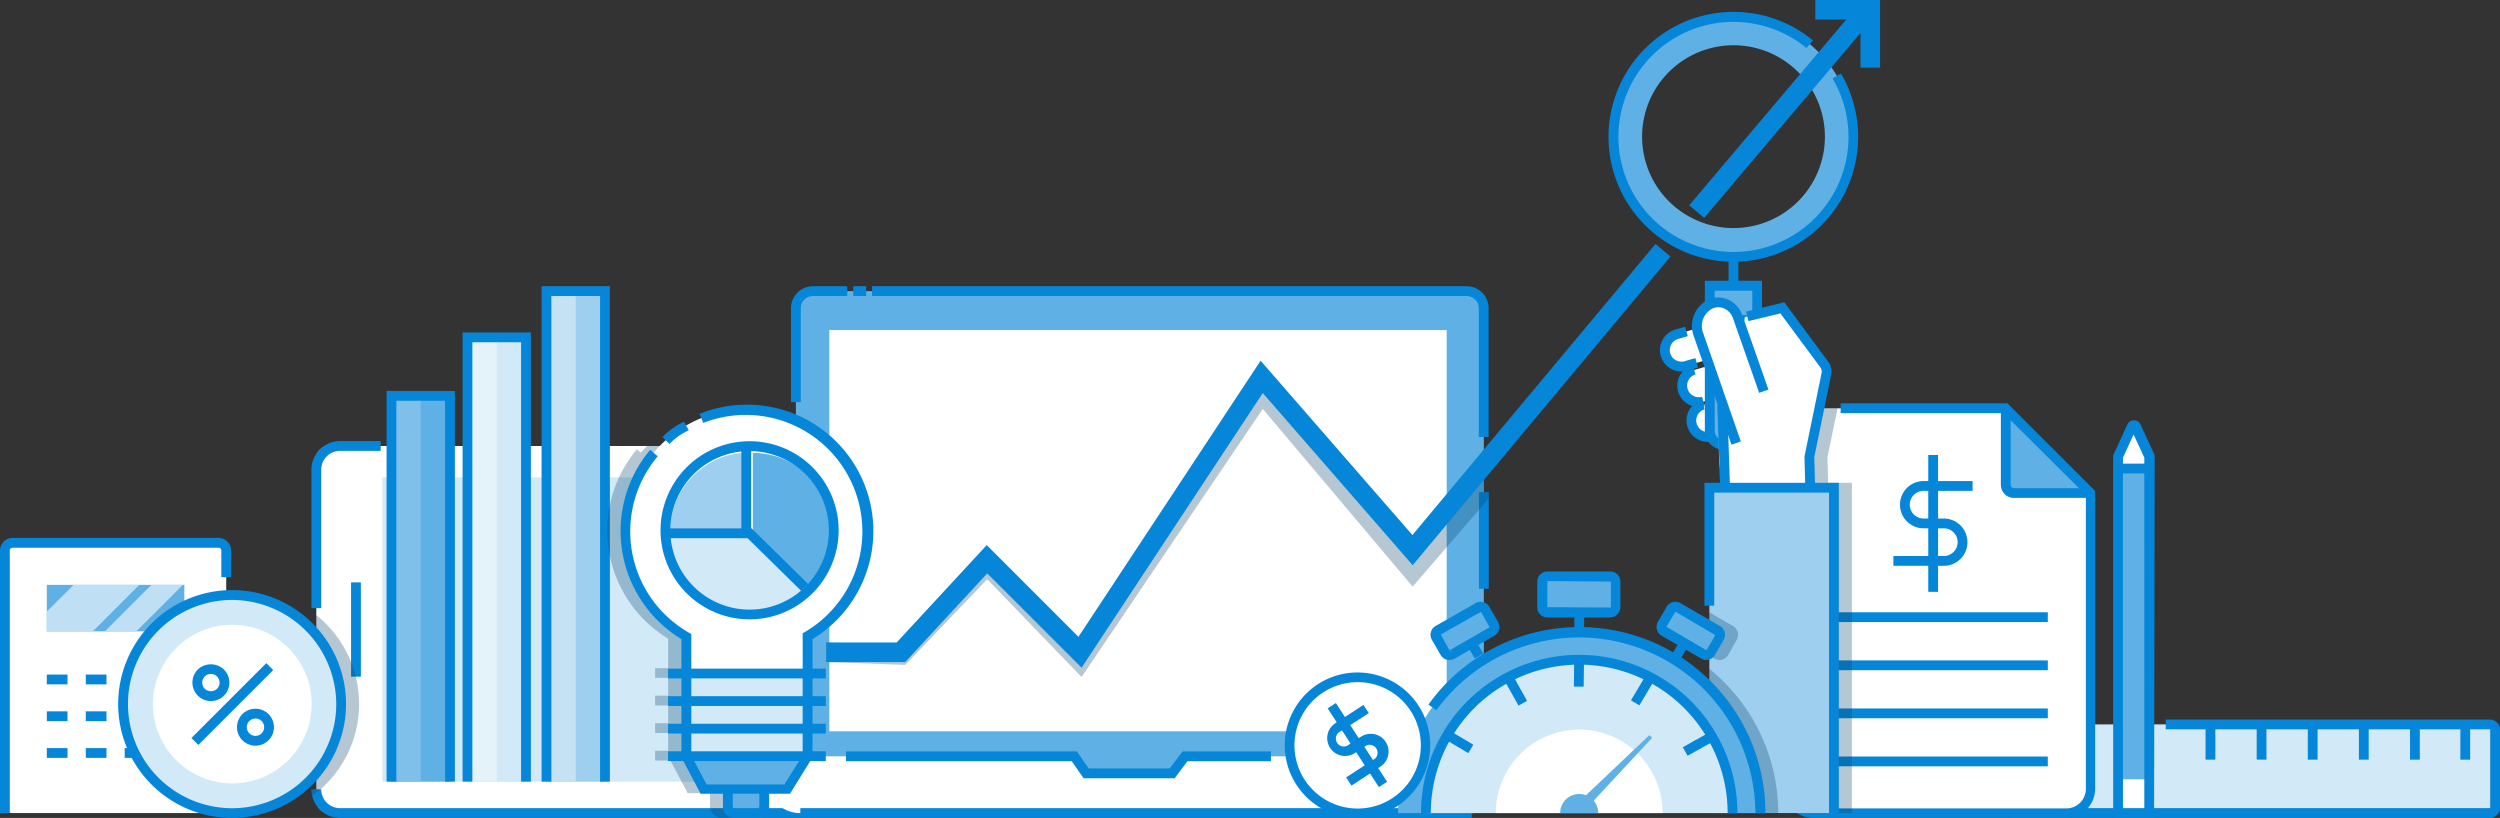 <svg id="Layer_1" data-name="Layer 1" xmlns="http://www.w3.org/2000/svg" xmlns:xlink="http://www.w3.org/1999/xlink" viewBox="0 0 382.91 125.28"><rect x="0" y="0" width="382.91" height="125.28" fill="#333333" stroke="none"/><defs><style>.cls-1{fill:none;}.cls-2{clip-path:url(#clip-path);}.cls-3{fill:#0686d8;}.cls-4{fill:#d2e9f7;}.cls-5{fill:#fff;}.cls-6{fill:#5fb0e5;}.cls-7{fill:#bfdff5;}.cls-8{fill:#7fc0ea;}.cls-9{fill:#e4f2fa;}.cls-10{fill:#9ecfef;}.cls-11{fill:#c5e2f5;}.cls-12{opacity:0.3;}.cls-13{clip-path:url(#clip-path-3);}.cls-14{fill:#03436c;}.cls-15{clip-path:url(#clip-path-4);}.cls-16{clip-path:url(#clip-path-5);}.cls-17{clip-path:url(#clip-path-6);}.cls-18{clip-path:url(#clip-path-7);}</style><clipPath id="clip-path"><rect class="cls-1" width="382.91" height="125.28"/></clipPath><clipPath id="clip-path-3"><rect class="cls-1" x="126.56" y="57.67" width="101.46" height="46.02"/></clipPath><clipPath id="clip-path-4"><rect class="cls-1" x="273.23" y="62.53" width="10.41" height="62"/></clipPath><clipPath id="clip-path-5"><rect class="cls-1" x="261.8" y="93.79" width="10.56" height="30.74"/></clipPath><clipPath id="clip-path-6"><rect class="cls-1" x="93.04" y="67.56" width="34.28" height="57.72"/></clipPath><clipPath id="clip-path-7"><rect class="cls-1" x="47.7" y="94.21" width="7.33" height="27.72"/></clipPath></defs><title>bg_top</title><g class="cls-2"><polygon class="cls-3" points="278.04 0 278.04 3 284.96 3 284.96 10.36 287.96 10.36 287.96 0 278.04 0"/><g class="cls-2"><path class="cls-4" d="M381.37,124.53h-73a.79.79,0,0,1-.79-.79v-12a.79.79,0,0,1,.79-.79h73a.79.79,0,0,1,.79.79v12a.79.79,0,0,1-.79.79"/><path class="cls-3" d="M381.32,125.28H308.41a1.59,1.59,0,0,1-1.59-1.59h1.5a.09.09,0,0,0,.09.09h72.91a.09.09,0,0,0,.09-.09V111.8a.09.09,0,0,0-.09-.09H331.71v-1.5h49.62a1.59,1.59,0,0,1,1.59,1.59v11.89a1.59,1.59,0,0,1-1.59,1.59"/><rect class="cls-3" x="337.81" y="110.96" width="1.5" height="5.39"/><rect class="cls-3" x="345.64" y="110.96" width="1.5" height="5.39"/><rect class="cls-3" x="353.47" y="110.96" width="1.5" height="5.39"/><rect class="cls-3" x="361.3" y="110.96" width="1.5" height="5.39"/><rect class="cls-3" x="369.13" y="110.96" width="1.5" height="5.39"/><rect class="cls-3" x="376.84" y="110.96" width="1.5" height="5.39"/><path class="cls-5" d="M33.54,124.53H1.86a1.11,1.11,0,0,1-1.11-1.11V84.24a1.11,1.11,0,0,1,1.11-1.11H33.54a1.11,1.11,0,0,1,1.11,1.11v39.18a1.11,1.11,0,0,1-1.11,1.11"/><path class="cls-3" d="M1.5,124.53H0V84.31a1.93,1.93,0,0,1,1.92-1.92H33.48a1.93,1.93,0,0,1,1.92,1.92v4.1H33.9v-4.1a.43.43,0,0,0-.42-.42H1.92a.43.43,0,0,0-.42.42Z"/><rect class="cls-6" x="7.17" y="89.58" width="21.06" height="7.12"/><polygon class="cls-7" points="21.34 89.58 11.27 89.58 7.17 93.67 7.17 96.7 14.22 96.7 21.34 89.58"/><polygon class="cls-7" points="16.07 96.7 20.88 96.7 28 89.58 23.19 89.58 16.07 96.7"/><rect class="cls-3" x="7.17" y="103.32" width="3.17" height="1.5"/><rect class="cls-3" x="13.14" y="103.32" width="3.17" height="1.5"/><rect class="cls-3" x="19.1" y="103.32" width="3.17" height="1.5"/><rect class="cls-3" x="25.06" y="103.32" width="3.17" height="1.5"/><rect class="cls-3" x="7.17" y="108.95" width="3.17" height="1.5"/><rect class="cls-3" x="13.14" y="108.95" width="3.17" height="1.5"/><rect class="cls-3" x="19.1" y="108.95" width="3.17" height="1.5"/><rect class="cls-3" x="25.06" y="108.95" width="3.17" height="1.5"/><rect class="cls-3" x="7.17" y="114.58" width="3.17" height="1.5"/><rect class="cls-3" x="13.14" y="114.58" width="3.17" height="1.5"/><rect class="cls-3" x="19.1" y="114.58" width="3.17" height="1.5"/><rect class="cls-3" x="25.06" y="114.58" width="3.17" height="1.5"/><path class="cls-5" d="M307.17,62.53l13,13v45.31a3.71,3.71,0,0,1-3.71,3.71H277.69a3.71,3.71,0,0,1-3.71-3.71V66.25a3.71,3.71,0,0,1,3.71-3.71Z"/><polygon class="cls-6" points="307.17 75.51 307.17 62.53 320.15 75.51 307.17 75.51"/><path class="cls-3" d="M320.15,76.26H308.46a2,2,0,0,1-2-2V62.53h1.5V74.22a.55.55,0,0,0,.55.55h11.68Z"/><path class="cls-3" d="M297.74,86.66H290v-1.5h7.72a2.12,2.12,0,0,0,0-4.24h-3.09a3.62,3.62,0,0,1,0-7.24h7.5v1.5h-7.5a2.12,2.12,0,0,0,0,4.24h3.09a3.62,3.62,0,0,1,0,7.24"/><rect class="cls-3" x="295.34" y="69.69" width="1.5" height="20.96"/><rect class="cls-3" x="279.23" y="93.78" width="34.42" height="1.5"/><rect class="cls-3" x="279.23" y="101.15" width="34.42" height="1.5"/><rect class="cls-3" x="279.23" y="108.51" width="34.42" height="1.5"/><rect class="cls-3" x="279.23" y="115.87" width="34.42" height="1.5"/><path class="cls-3" d="M316.43,125.28H277.69a4.47,4.47,0,0,1-4.46-4.46h1.5a3,3,0,0,0,3,3h38.75a3,3,0,0,0,3-3v-45L306.86,63.28H281.92v-1.5h25.55L320.9,75.2v45.62a4.47,4.47,0,0,1-4.46,4.46"/><path class="cls-5" d="M124.65,124.53H50.36a1.91,1.91,0,0,1-1.91-1.91V70.22a1.91,1.91,0,0,1,1.91-1.91h74.29a1.91,1.91,0,0,1,1.91,1.91v52.39a1.91,1.91,0,0,1-1.91,1.91"/><path class="cls-3" d="M49.2,93.14H47.7V71.94a4.39,4.39,0,0,1,4.38-4.38h6.23v1.5H52.08a2.88,2.88,0,0,0-2.88,2.88Z"/><path class="cls-3" d="M122.93,125.28H52.08a4.39,4.39,0,0,1-4.38-4.38h1.5a2.88,2.88,0,0,0,2.88,2.88h70.85a2.88,2.88,0,0,0,2.88-2.88v-49a2.88,2.88,0,0,0-2.88-2.88H105v-1.5h17.93a4.38,4.38,0,0,1,4.38,4.38v49a4.38,4.38,0,0,1-4.38,4.38"/><rect class="cls-3" x="53.77" y="89.2" width="1.5" height="14.44"/><rect class="cls-4" x="58.56" y="73.12" width="57.13" height="46.6"/><path class="cls-3" d="M119.36,99.2a2.78,2.78,0,1,1,2.78-2.78,2.78,2.78,0,0,1-2.78,2.78m0-4.06a1.28,1.28,0,1,0,1.28,1.28,1.28,1.28,0,0,0-1.28-1.28"/><rect class="cls-6" x="59.96" y="60.63" width="8.96" height="59.09"/><rect class="cls-8" x="59.96" y="60.63" width="4.48" height="59.09"/><polygon class="cls-3" points="69.67 119.72 68.17 119.72 68.17 61.38 60.71 61.38 60.71 119.72 59.21 119.72 59.21 59.88 69.67 59.88 69.67 119.72"/><rect class="cls-4" x="71.6" y="51.67" width="8.96" height="68.05"/><rect class="cls-9" x="71.6" y="51.67" width="4.48" height="68.05"/><polygon class="cls-3" points="81.31 119.72 79.81 119.72 79.81 52.42 72.35 52.42 72.35 119.72 70.85 119.72 70.85 50.92 81.31 50.92 81.31 119.72"/><rect class="cls-10" x="83.71" y="44.59" width="8.96" height="75.13"/><rect class="cls-11" x="83.7" y="44.59" width="4.48" height="75.13"/><polygon class="cls-3" points="93.41 119.72 91.91 119.72 91.91 45.34 84.45 45.34 84.45 119.72 82.95 119.72 82.95 43.84 93.41 43.84 93.41 119.72"/><path class="cls-6" d="M226.27,120.32H122.9a1,1,0,0,1-1-1V45.59a1,1,0,0,1,1-1H226.27a1,1,0,0,1,1,1v73.73a1,1,0,0,1-1,1"/><rect class="cls-3" x="130.69" y="43.84" width="1.98" height="1.5"/><path class="cls-3" d="M122.65,61.59h-1.5V47.21a3.37,3.37,0,0,1,3.37-3.37h5.24v1.5h-5.24a1.87,1.87,0,0,0-1.87,1.87Z"/><rect class="cls-3" x="226.52" y="75.38" width="1.5" height="14.8"/><path class="cls-3" d="M228,66.93h-1.5V47.21a1.87,1.87,0,0,0-1.87-1.87H133.57v-1.5h91.08A3.37,3.37,0,0,1,228,47.21Z"/><rect class="cls-5" x="127.02" y="50.55" width="94.56" height="61.46"/><path class="cls-5" d="M225.42,124.53H122.58a5,5,0,0,1-5-4.22l-.73-4.47h47.67l1.82,2.62h13.17l2-2.62h50.21l-.64,3.89a5.74,5.74,0,0,1-5.66,4.81"/><rect class="cls-3" x="122.58" y="123.78" width="102.84" height="1.5"/><polygon class="cls-3" points="179.91 119.2 165.97 119.2 164.15 116.59 129.58 116.59 129.58 115.09 164.93 115.09 166.76 117.7 179.16 117.7 181.13 115.09 194.66 115.09 194.66 116.59 181.88 116.59 179.91 119.2"/><g class="cls-12"><g class="cls-13"><polygon class="cls-14" points="227.27 75.38 227.27 72.52 216.33 85.22 193.08 57.67 165.18 98.95 151.13 84.39 137.34 98.8 126.56 98.4 126.56 101.4 138.65 101.84 151.21 88.72 165.66 103.69 193.41 62.63 216.37 89.85 228.02 76.33 228.02 75.38 227.27 75.38"/></g></g><polygon class="cls-3" points="165.66 102.27 151.21 87.82 138.65 101.4 126.56 101.4 126.56 98.4 137.34 98.4 151.13 83.49 165.18 97.54 193.08 55.25 216.33 81.95 253.56 37.37 255.86 39.3 216.37 86.57 193.41 60.2 165.66 102.27"/><g class="cls-12"><g class="cls-15"><path class="cls-14" d="M283.64,124.53V73.95H280l-.1-3.93,1.55-7.48h-3.74A3.71,3.71,0,0,0,274,66.25v54.57h-.75a4.46,4.46,0,0,0,2,3.71h8.42Z"/></g></g><path class="cls-5" d="M267,53.52a2.53,2.53,0,0,0-1.4-4.86l-8.81,2.54a2.53,2.53,0,1,0,1.4,4.86Z"/><path class="cls-5" d="M269.69,59a2.53,2.53,0,0,0-1.4-4.87l-8.81,2.54a2.53,2.53,0,1,0,1.4,4.86Z"/><path class="cls-5" d="M271.1,64.29a2.53,2.53,0,0,0-1.4-4.87L260.89,62a2.53,2.53,0,1,0,1.4,4.86Z"/><path class="cls-3" d="M257.53,56.9a3.3,3.3,0,0,1-3.16-2.37,3.28,3.28,0,0,1,2.25-4.06l1.47-.42.42,1.44-1.47.42a1.78,1.78,0,0,0-1.22,2.2A1.79,1.79,0,0,0,258,55.33l1.67-.48.41,1.44-1.67.48a3.26,3.26,0,0,1-.9.13"/><path class="cls-3" d="M260.18,62.34a3.28,3.28,0,0,1-.91-6.43l.42,1.44a1.78,1.78,0,1,0,1,3.42l.42,1.44a3.27,3.27,0,0,1-.91.13"/><path class="cls-3" d="M261.59,67.68a3.28,3.28,0,0,1-.91-6.43l.41,1.44a1.78,1.78,0,0,0-1.22,2.2,1.79,1.79,0,0,0,2.21,1.22l.41,1.44a3.25,3.25,0,0,1-.9.13"/><rect class="cls-3" x="264.76" y="38.4" width="1.5" height="7.62"/><path class="cls-6" d="M265.51,2.57A18.39,18.39,0,1,0,283.9,21,18.39,18.39,0,0,0,265.51,2.57m0,32.36a14,14,0,1,1,14-14,14,14,0,0,1-14,14"/><path class="cls-3" d="M265.51,40.1A19.14,19.14,0,1,1,277.68,6.19l-1,1.16a17.62,17.62,0,1,0,4,4.67l1.29-.76a19.15,19.15,0,0,1-16.5,28.84"/><path class="cls-6" d="M261.87,43.78V66A2.12,2.12,0,0,0,264,68.13h3A2.13,2.13,0,0,0,269.14,66V43.78Z"/><path class="cls-3" d="M264,68.88A2.88,2.88,0,0,1,261.12,66V43h8.76V66A2.88,2.88,0,0,1,267,68.88Zm-1.37-24.35V66A1.38,1.38,0,0,0,264,67.38h3A1.38,1.38,0,0,0,268.39,66V44.53Z"/><rect class="cls-3" x="261.7" y="48.26" width="7.62" height="1.5"/><rect class="cls-3" x="261.7" y="52.07" width="7.62" height="1.5"/><polygon class="cls-5" points="277.29 75.97 277.13 69.95 279.92 56.48 272.99 47.16 267.26 48.55 263.81 68.11 264.27 76.04 277.29 75.97"/><path class="cls-3" d="M263.54,76.79l-.48-14.66,1.5,0,.43,13.2,11.53-.06-.14-5.34L279,57.14a1.08,1.08,0,0,0-.19-.87L272.69,48l-4.9,1.18-.35-1.46,5.86-1.42L280,55.38a2.58,2.58,0,0,1,.46,2.07L277.88,70l.18,6.7Z"/><path class="cls-5" d="M271.93,65.22a3.72,3.72,0,0,1-1.88,4.59,3.07,3.07,0,0,1-4.15-1.95l-5.8-16.7A3.71,3.71,0,0,1,262,46.57a3.07,3.07,0,0,1,4.15,2Z"/><path class="cls-5" d="M274.25,69.14c0,3.57-.67,6.45-3.7,6.43H267c-3,0-3.74-2.91-3.73-6.48V66.16c0-3.57,2.48-6.44,5.51-6.43s5.47,2.91,5.45,6.47Z"/><path class="cls-3" d="M265.2,68.11l-5.8-16.7a4.48,4.48,0,0,1,2.28-5.53,3.68,3.68,0,0,1,3,0,4.07,4.07,0,0,1,2.18,2.4l4,11.39-1.42.49-4-11.39a2.53,2.53,0,0,0-1.36-1.52,2.2,2.2,0,0,0-1.78,0,3,3,0,0,0-1.47,3.66l5.8,16.7Z"/><polygon class="cls-3" points="263.54 76.8 263.06 62.13 264.56 62.09 264.99 75.29 277.29 75.22 277.29 76.72 263.54 76.8"/><rect class="cls-10" x="261.81" y="74.7" width="19.08" height="49.83"/><polygon class="cls-3" points="281.64 124.53 280.14 124.53 280.14 75.45 262.56 75.45 262.56 92.77 261.06 92.77 261.06 73.95 281.64 73.95 281.64 124.53"/><rect class="cls-3" x="252.95" y="15.96" width="39.18" height="3" transform="translate(83.24 214.31) rotate(-49.79)"/><g class="cls-12"><g class="cls-16"><path class="cls-14" d="M262.58,100.88a1.55,1.55,0,0,0,2.12-.57L266,98a1.55,1.55,0,0,0-.57-2.12l-3.65-2.11v6.65l.77.45Z"/><path class="cls-14" d="M272.36,124.53a28.42,28.42,0,0,0-10.56-22.1v22.1h10.56Z"/></g></g><path class="cls-6" d="M269.61,124.53a27.73,27.73,0,0,0-55.47,0Z"/><path class="cls-3" d="M270.36,124.53h-1.5A27,27,0,0,0,220,108.79l-1.22-.87a28.48,28.48,0,0,1,51.62,16.61"/><path class="cls-4" d="M265.36,124.53a23.48,23.48,0,0,0-47,0Z"/><path class="cls-5" d="M254.66,124.53a12.78,12.78,0,0,0-25.56,0Z"/><path class="cls-6" d="M244.79,124.53a2.91,2.91,0,0,0-5.83,0Z"/><path class="cls-3" d="M266.11,124.53h-1.5a22.73,22.73,0,0,0-45.46,0h-1.5a24.23,24.23,0,0,1,48.46,0"/><rect class="cls-3" x="239.61" y="102.18" width="4.49" height="1.5" transform="translate(135.71 343.39) rotate(-89.24)"/><rect class="cls-3" x="249.4" y="105.05" width="4.33" height="1.5" transform="translate(32.09 268.01) rotate(-59.28)"/><rect class="cls-3" x="257.81" y="113.2" width="4.71" height="1.5" transform="translate(-22.49 141.8) rotate(-29.28)"/><rect class="cls-3" x="222.84" y="111.61" width="1.5" height="4.71" transform="matrix(0.51, -0.86, 0.86, 0.51, 11.21, 247.67)"/><rect class="cls-3" x="231.43" y="103.65" width="1.5" height="4.33" transform="translate(-22.12 126.72) rotate(-29.2)"/><polygon class="cls-6" points="242.13 122.55 252.63 112.59 253.05 113 243.2 123.6 242.13 122.55"/><rect class="cls-3" x="241.13" y="91.65" width="1.5" height="5.15"/><path class="cls-6" d="M246.63,93.83H237a.8.8,0,0,1-.8-.8V89.08a.8.8,0,0,1,.8-.8h9.63a.8.8,0,0,1,.8.8V93a.8.8,0,0,1-.8.8"/><path class="cls-3" d="M246.63,94.58H237A1.55,1.55,0,0,1,235.45,93V89.08A1.56,1.56,0,0,1,237,87.53h9.63a1.56,1.56,0,0,1,1.55,1.55V93a1.56,1.56,0,0,1-1.55,1.55M237,89,237,93l9.68.05a.05.05,0,0,0,.05-.05V89.08Z"/><rect class="cls-3" x="255.82" y="98.02" width="3.95" height="1.5" transform="translate(43.36 272.64) rotate(-60)"/><path class="cls-6" d="M261,100.23l-6.08-3.51a.8.8,0,0,1-.29-1.1l1.33-2.3A.8.8,0,0,1,257,93l6.08,3.51a.8.8,0,0,1,.29,1.1l-1.33,2.3a.8.8,0,0,1-1.1.29"/><path class="cls-3" d="M261.35,101.09a1.55,1.55,0,0,1-.77-.21h0l-6.08-3.51a1.55,1.55,0,0,1-.57-2.12l1.33-2.3a1.55,1.55,0,0,1,2.12-.57l6.08,3.51A1.55,1.55,0,0,1,264,98l-1.33,2.3a1.55,1.55,0,0,1-1.35.78m0-1.51a.05.05,0,0,0,.07,0l1.33-2.3-6.1-3.58L255.23,96Z"/><rect class="cls-3" x="224.79" y="96.79" width="1.5" height="3.95" transform="translate(-19.16 126.04) rotate(-30.01)"/><path class="cls-6" d="M222.39,100.23l6.08-3.51a.8.8,0,0,0,.29-1.1l-1.33-2.3a.8.8,0,0,0-1.1-.29l-6.08,3.51a.8.8,0,0,0-.29,1.1l1.33,2.3a.8.8,0,0,0,1.1.29"/><path class="cls-3" d="M222,101.09a1.55,1.55,0,0,1-1.35-.78L219.31,98a1.55,1.55,0,0,1,.57-2.12L226,92.38a1.55,1.55,0,0,1,2.12.57l1.33,2.3a1.55,1.55,0,0,1-.57,2.12l-6.08,3.51a1.55,1.55,0,0,1-.77.21m4.8-7.39-6.15,3.49,1.31,2.37.45.67-.37-.65,6.08-3.51Z"/><g class="cls-12"><g class="cls-17"><path class="cls-14" d="M115.8,123.53v-2H119l3.13-5h2.38v-1.5h-2v-2.72h2v-1.5h-2v-2.72h2v-1.5h-2v-2.72h2v-1.5h-2V97.89a19.42,19.42,0,0,0,4.88-4.24V71.94a4.39,4.39,0,0,0-4.38-4.38H105v.75H99.13c-.33.34-.66.68-1,1l-.58-.49a19.35,19.35,0,0,0,4.79,29v4.51h-2v1.5h2v2.72h-2v1.5h2v2.72h-2v1.5h2v2.72h-2v1.5h2.35l2.64,5h3.42v2a1.75,1.75,0,0,0,1.75,1.75h3.57a1.75,1.75,0,0,0,1.75-1.75"/></g></g><path class="cls-6" d="M116.05,124.53h-3.57a1,1,0,0,1-1-1V117a1,1,0,0,1,1-1h3.57a1,1,0,0,1,1,1v6.53a1,1,0,0,1-1,1"/><path class="cls-3" d="M116.05,125.28h-3.57a1.75,1.75,0,0,1-1.75-1.75V117a1.75,1.75,0,0,1,1.75-1.75h3.57A1.75,1.75,0,0,1,117.8,117v6.53a1.75,1.75,0,0,1-1.75,1.75m-3.57-8.53a.25.25,0,0,0-.25.25v6.53a.25.25,0,0,0,.25.25h3.57a.25.25,0,0,0,.25-.25V117a.25.25,0,0,0-.25-.25Z"/><path class="cls-5" d="M133,81.34a18.62,18.62,0,1,0-27.89,16.12v18.36l2.64,5h12.79l3.13-5V97.46A18.59,18.59,0,0,0,133,81.34"/><polygon class="cls-4" points="105.12 103.91 105.12 117.2 107.76 120.82 120.55 120.82 123.68 117.2 123.68 103.91 105.12 103.91"/><polygon class="cls-6" points="123.68 115.82 120.55 120.82 107.76 120.82 105.12 115.82 123.68 115.82"/><path class="cls-3" d="M121,121.57H107.31L104.37,116V97.89a19.35,19.35,0,0,1-4.78-29l1.15,1a17.85,17.85,0,0,0,4.76,27l.38.22v18.6l2.34,4.44h11.92l2.8-4.47V97l.38-.22a17.86,17.86,0,0,0-15.61-32l-.56-1.39a19.36,19.36,0,0,1,17.3,34.5V116Z"/><path class="cls-3" d="M102.54,68l-1.07-1.05a10.77,10.77,0,0,1,2.92-2.17l.35-.2.75,1.3-.36.2A9.38,9.38,0,0,0,102.54,68"/><rect class="cls-3" x="102.32" y="102.41" width="24.16" height="1.5"/><rect class="cls-3" x="102.32" y="106.63" width="24.16" height="1.5"/><rect class="cls-3" x="102.32" y="110.85" width="24.16" height="1.5"/><rect class="cls-3" x="102.32" y="115.07" width="24.16" height="1.5"/><path class="cls-6" d="M115.31,69.33v12.1h0L123.85,90a12.06,12.06,0,0,0,3.55-8.53s0,0,0,0a12.1,12.1,0,0,0-12.1-12.1"/><path class="cls-10" d="M106.18,72.86a12.06,12.06,0,0,0-3.56,8.54l12.1,0h0V69.33a12.06,12.06,0,0,0-8.54,3.53"/><path class="cls-4" d="M114.73,82h0l-12.1,0v0a12.1,12.1,0,0,0,20.64,8.57Z"/><path class="cls-3" d="M114.81,94.86a13.64,13.64,0,1,1,13.64-13.64,13.65,13.65,0,0,1-13.64,13.64m0-25.77a12.14,12.14,0,1,0,12.14,12.14,12.15,12.15,0,0,0-12.14-12.14"/><polygon class="cls-3" points="122.74 90.53 114.5 82.43 101.93 82.43 101.93 80.93 115.12 80.93 123.79 89.46 122.74 90.53"/><rect class="cls-3" x="113.55" y="68.1" width="1.5" height="13.34"/><g class="cls-12"><g class="cls-18"><path class="cls-14" d="M55,107.83a17.41,17.41,0,0,0-6.58-13.63V120.9H47.7a4.38,4.38,0,0,0,.13,1A17.41,17.41,0,0,0,55,107.83"/></g></g><path class="cls-4" d="M52.28,107.83A16.7,16.7,0,1,1,35.59,91.14a16.7,16.7,0,0,1,16.69,16.69"/><path class="cls-5" d="M47.73,107.83A12.15,12.15,0,1,1,35.59,95.69a12.15,12.15,0,0,1,12.15,12.15"/><path class="cls-3" d="M35.59,125.28A17.45,17.45,0,1,1,53,107.83a17.47,17.47,0,0,1-17.45,17.45m0-33.39a15.95,15.95,0,1,0,15.95,15.94A16,16,0,0,0,35.59,91.89"/><rect class="cls-3" x="27.48" y="107.08" width="16.22" height="1.5" transform="translate(-65.83 56.75) rotate(-45)"/><path class="cls-3" d="M32.3,107.38a2.83,2.83,0,0,1-2-4.83,2.9,2.9,0,0,1,4,0,2.83,2.83,0,0,1-2,4.83m0-4.16a1.33,1.33,0,0,0-.94,2.27,1.36,1.36,0,0,0,1.88,0,1.33,1.33,0,0,0-.94-2.27"/><path class="cls-3" d="M39.13,114.21a2.83,2.83,0,1,1,2-.83,2.82,2.82,0,0,1-2,.83m0-4.16a1.33,1.33,0,1,0,.94.39,1.33,1.33,0,0,0-.94-.39"/><path class="cls-5" d="M328.67,124.53h-3.75a.51.51,0,0,1-.51-.51V70a.51.51,0,0,1,0-.22l1.87-4.06a.51.51,0,0,1,.93,0l1.87,4.06a.51.51,0,0,1,0,.22v54a.51.51,0,0,1-.51.51"/><rect class="cls-6" x="324.41" y="71.76" width="4.77" height="47.6"/><path class="cls-3" d="M329.93,125.28h-6.27V69.76L325.84,65a1,1,0,0,1,1-.61h0a1,1,0,0,1,1,.61l2.18,4.72Zm-4.77-1.5h3.27V70.09l-1.64-3.54-1.63,3.54Z"/><rect class="cls-3" x="324.25" y="71.01" width="4.93" height="1.5"/><path class="cls-5" d="M202.06,105.52a10.4,10.4,0,1,0,14.45,2.76,10.4,10.4,0,0,0-14.45-2.76"/><path class="cls-3" d="M207.92,125.28a11.14,11.14,0,1,1,6.25-1.92,11.15,11.15,0,0,1-6.25,1.92m0-20.8a9.68,9.68,0,1,0,1.83.17,9.8,9.8,0,0,0-1.83-.17"/><path class="cls-3" d="M207,120.33l-.82-1.26,4.44-2.89a1.22,1.22,0,0,0-1.33-2l-1.78,1.16a2.72,2.72,0,1,1-3-4.56l4.32-2.81.82,1.26L205.34,112a1.22,1.22,0,1,0,1.33,2l1.78-1.16a2.72,2.72,0,1,1,3,4.56Z"/><rect class="cls-3" x="207.15" y="106.93" width="1.5" height="14.39" transform="translate(-28.6 131.84) rotate(-33.05)"/></g></g></svg>
